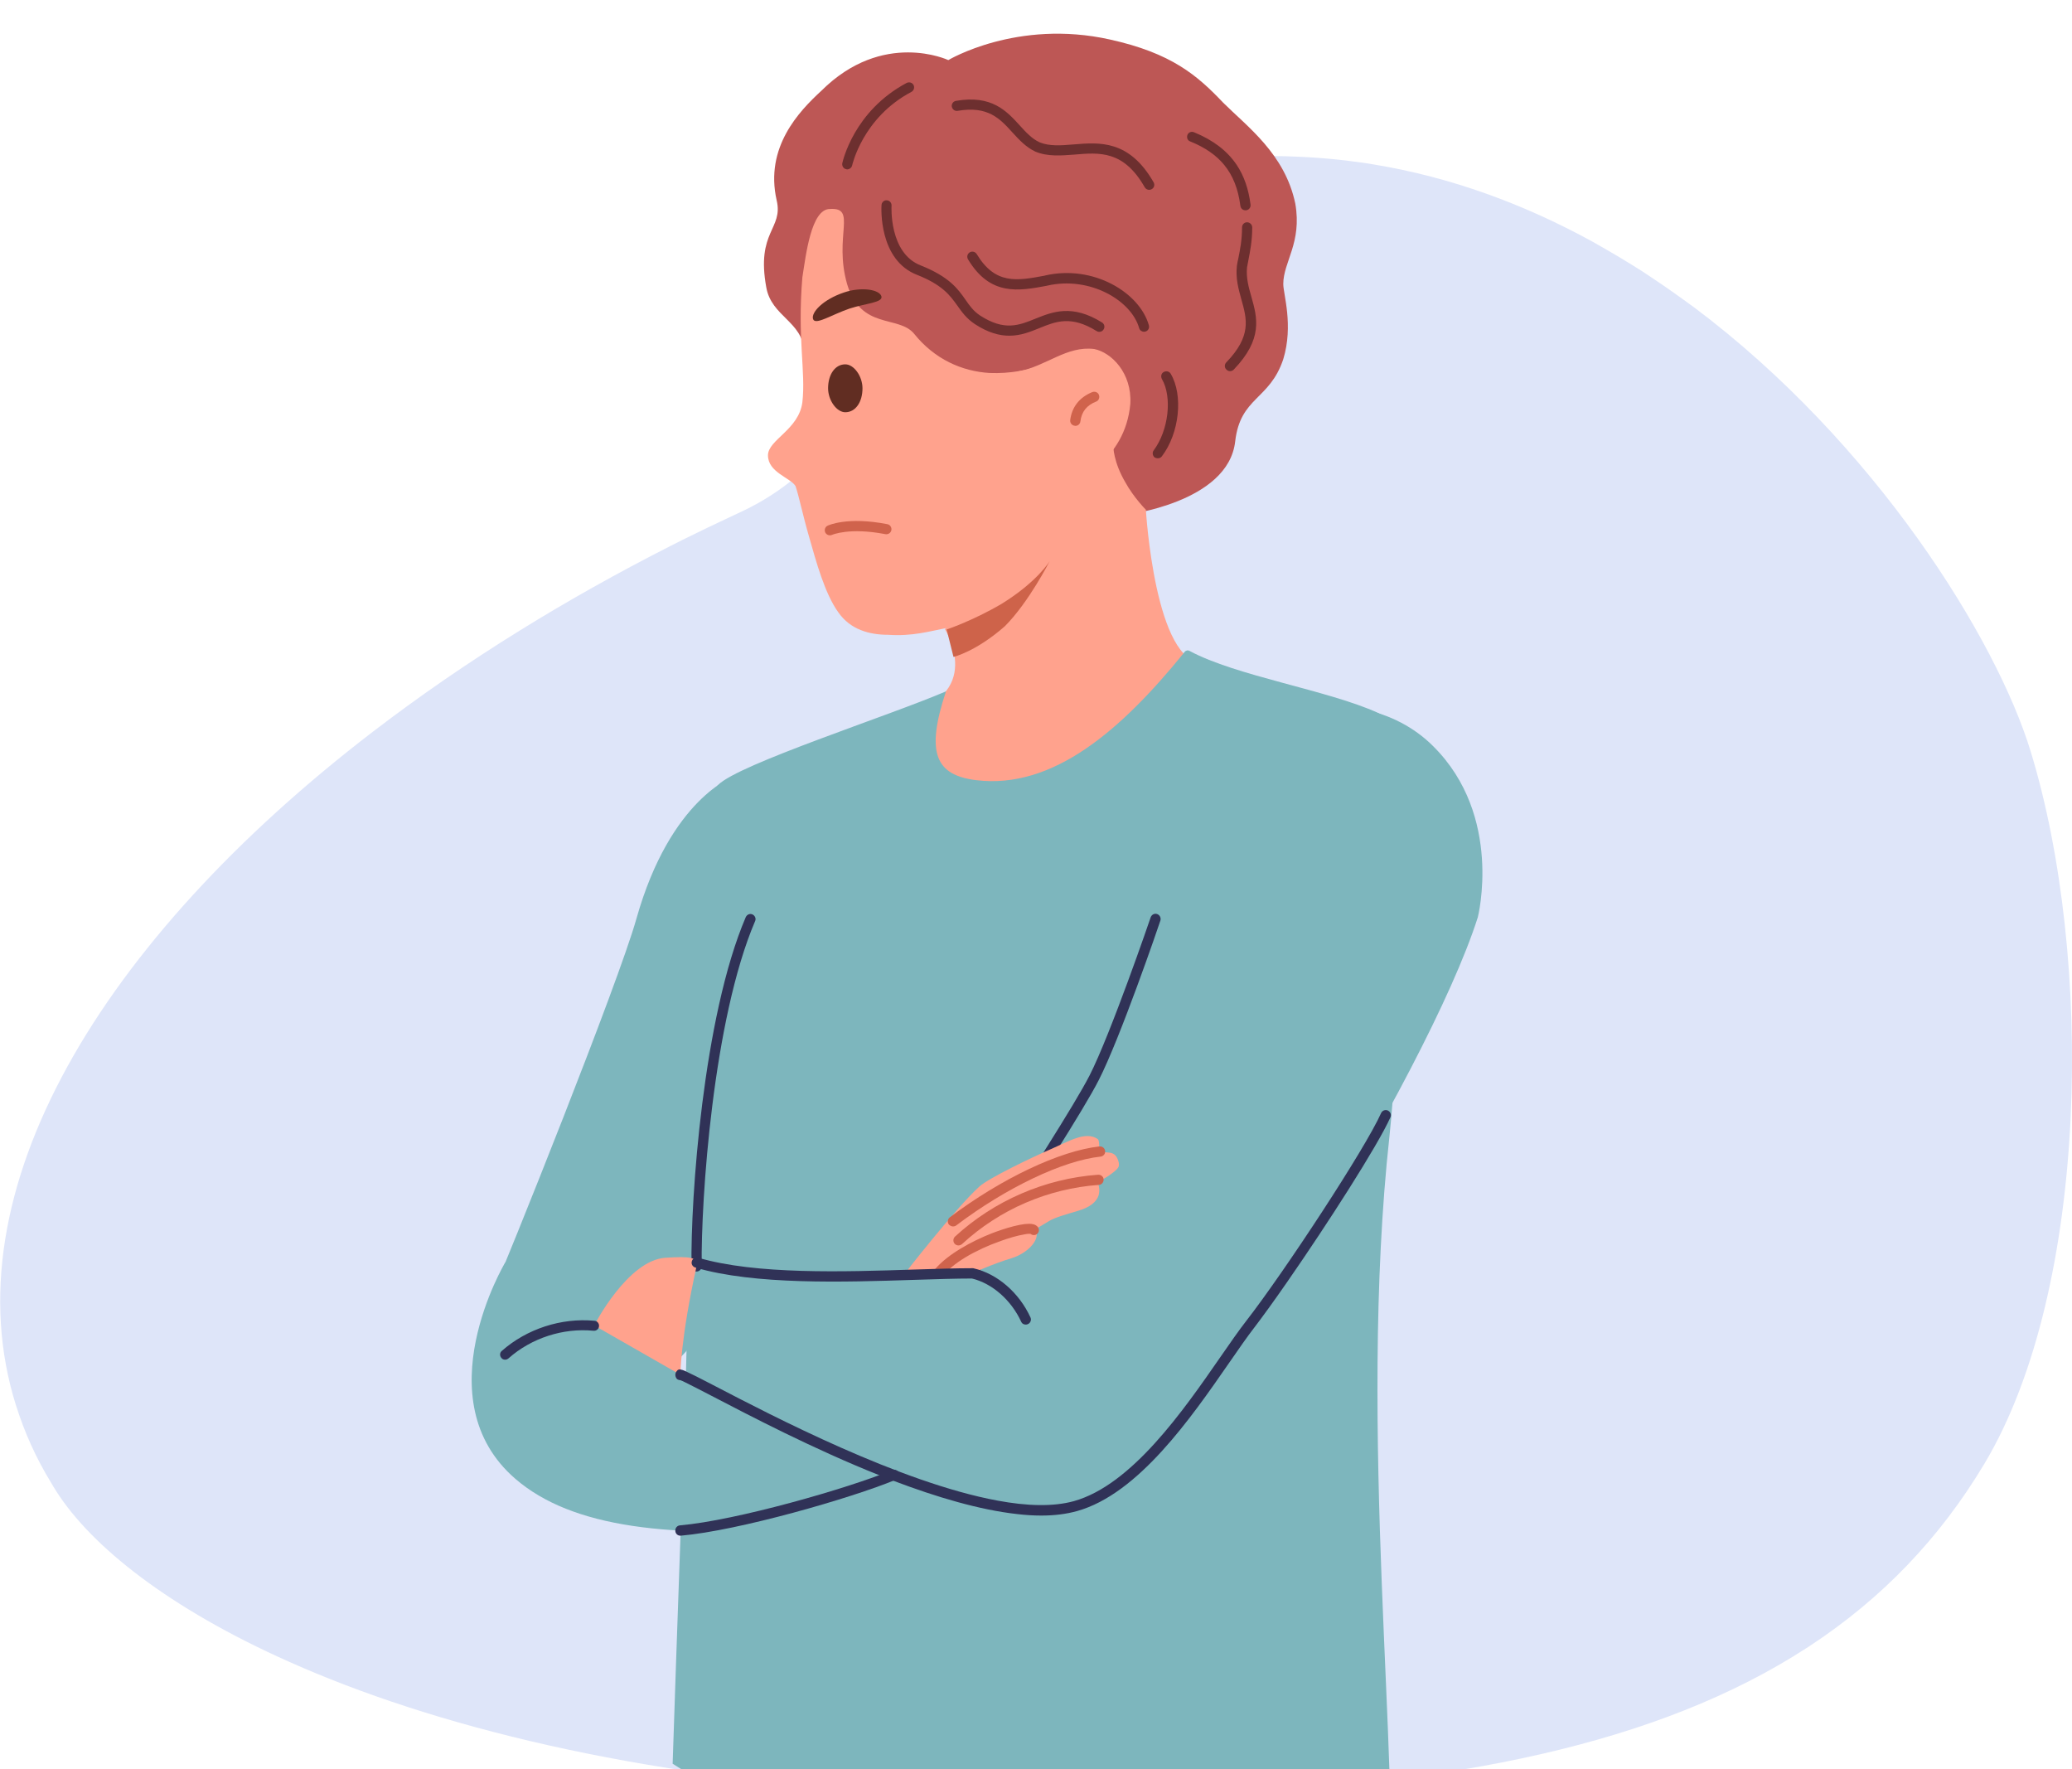 <svg width="123" height="105" viewBox="0 0 123 105" fill="none" xmlns="http://www.w3.org/2000/svg">
<g clip-path="url(#clip0_2060_4393)">
<path d="M117.802 86.871C115.138 91.321 111.716 94.868 107.479 97.659C107.396 97.714 107.322 97.769 107.239 97.815C98.452 103.509 86.252 106.005 70.361 106.549C69.834 106.567 69.297 106.585 68.761 106.595C66.92 106.641 65.033 106.668 63.1 106.668C59.715 106.668 56.478 106.576 53.388 106.392C37.627 105.48 25.621 102.394 17.195 98.644C10.017 95.457 5.439 91.772 3.367 88.548C3.302 88.447 3.247 88.355 3.182 88.253C3.136 88.17 3.08 88.087 3.034 88.004C2.127 86.521 1.443 84.983 0.953 83.417C0.953 83.408 0.944 83.408 0.944 83.398C-3.034 70.722 6.022 55.79 22.125 43.436C24.854 41.345 27.776 39.328 30.875 37.411C33.715 35.652 36.693 33.984 39.791 32.409C40.263 32.17 40.735 31.93 41.216 31.7C41.734 31.451 42.243 31.193 42.77 30.954C42.946 30.871 43.121 30.788 43.297 30.705C43.482 30.622 43.667 30.53 43.843 30.447C43.861 30.438 43.889 30.429 43.907 30.419C49.319 27.923 51.113 23.464 53.869 19.282C56.311 15.588 59.502 12.096 66.615 10.365C68.983 9.784 71.305 9.453 73.561 9.324C74.375 9.278 75.18 9.259 75.985 9.268C76.216 9.268 76.447 9.278 76.678 9.287C78.131 9.333 79.546 9.462 80.943 9.664C81.155 9.692 81.368 9.729 81.581 9.766C86.15 10.521 90.414 12.106 94.336 14.234C94.502 14.326 94.678 14.418 94.845 14.519C95.742 15.026 96.621 15.551 97.49 16.104C97.666 16.224 97.841 16.334 98.017 16.454C98.443 16.739 98.868 17.025 99.284 17.32C99.571 17.522 99.858 17.725 100.135 17.928C100.274 18.029 100.404 18.13 100.542 18.223C111.336 26.311 118.514 37.946 120.54 44.578C124.277 56.748 124.055 76.416 117.802 86.871Z" fill="#DEE5F9"/>
<path d="M61.509 78.4C61.588 78.4 61.668 78.37 61.727 78.311C61.846 78.192 61.846 78.005 61.727 77.886C61.083 77.245 58.912 75.171 57.713 75.27C57.544 75.28 57.425 75.428 57.435 75.596C57.445 75.764 57.594 75.882 57.762 75.872C58.456 75.813 60.082 77.106 61.301 78.321C61.35 78.37 61.43 78.4 61.509 78.4Z" fill="#303257"/>
<path d="M47.731 20.814C47.632 19.086 45.798 18.78 45.49 17.062C44.876 13.716 46.511 13.607 46.105 11.889C45.391 8.74 47.433 6.608 48.752 5.393C52.419 1.741 56.295 3.567 56.295 3.567C56.295 3.567 60.369 1.119 65.88 2.343C69.548 3.152 71.075 4.475 72.611 6.094C74.038 7.516 76.278 9.135 76.893 12.087C77.299 14.417 76.179 15.542 76.179 16.855C76.179 17.467 76.794 19.294 76.179 21.317C75.367 23.756 73.632 23.549 73.325 26.194C72.918 29.847 66.802 30.558 66.802 30.558C66.802 30.558 66.396 30.459 64.562 30.153C57.415 29.038 47.84 22.64 47.731 20.814Z" fill="#BD5755"/>
<path d="M62.926 21.219C62.926 21.219 61.192 22.235 58.743 22.137C57.108 22.038 55.482 21.327 54.263 19.807C53.341 18.691 51.101 19.599 50.288 16.865C49.475 14.022 50.903 12.294 49.267 12.403C48.147 12.403 47.84 15.147 47.631 16.46C47.324 20.113 47.84 22.048 47.631 23.874C47.423 25.503 45.589 26.105 45.589 27.024C45.589 28.04 46.918 28.346 47.225 28.85C47.433 29.462 47.631 30.479 48.038 31.891C48.444 33.312 48.96 35.237 49.773 36.353C50.486 37.37 51.606 37.676 52.726 37.676C54.154 37.775 55.175 37.469 56.196 37.271C57.009 37.064 57.722 36.768 58.337 36.353C60.577 34.724 62.411 31.476 62.926 27.724C63.333 24.368 62.926 21.219 62.926 21.219Z" fill="#FFA28D"/>
<path d="M67.1 23.963C67.199 22.137 65.98 20.922 64.959 20.715C63.323 20.508 62.104 21.732 60.478 22.038C60.27 22.038 61.4 24.783 62.213 26.609C62.927 28.238 63.739 28.534 63.739 28.534C63.739 28.534 66.793 27.409 67.1 23.963Z" fill="#FFA28D"/>
<path d="M71.471 39.344C68.567 39.502 68.022 30.252 68.022 30.252C68.022 30.252 67.308 29.541 66.802 28.623C66.089 27.409 66.089 26.491 66.089 26.491L63.234 26.797L56.097 37.35C56.097 37.35 58.625 41.368 53.341 42.464C53.133 46.216 45.352 48.506 45.352 48.506L76.883 49.829C76.883 49.829 75.248 47.904 73.117 45.465C75.416 43.185 71.977 40.667 71.471 39.344Z" fill="#FFA28D"/>
<path d="M62.312 33.303C62.312 33.303 61.598 34.517 59.457 35.84C57.722 36.857 56.196 37.36 56.196 37.36L56.602 38.989C56.602 38.989 57.931 38.683 59.656 37.163C61.083 35.731 62.312 33.303 62.312 33.303Z" fill="#CE634A"/>
<path d="M63.839 25.276C63.987 25.276 64.116 25.168 64.136 25.01C64.205 24.437 64.513 24.052 65.068 23.835C65.226 23.776 65.296 23.598 65.236 23.44C65.177 23.282 64.998 23.213 64.84 23.272C64.086 23.578 63.63 24.151 63.531 24.931C63.511 25.099 63.63 25.247 63.789 25.267C63.819 25.276 63.829 25.276 63.839 25.276Z" fill="#D0634C"/>
<path d="M49.267 31.772C49.317 31.772 49.356 31.762 49.396 31.743C49.406 31.743 50.407 31.289 52.558 31.703C52.727 31.733 52.885 31.624 52.915 31.466C52.945 31.299 52.836 31.14 52.677 31.111C50.298 30.647 49.178 31.18 49.129 31.2C48.98 31.269 48.92 31.456 48.99 31.605C49.049 31.713 49.148 31.772 49.267 31.772Z" fill="#D0634C"/>
<path d="M52.32 17.576C52.191 17.191 51.161 17.003 50.1 17.359C48.841 17.783 48.137 18.553 48.266 18.938C48.395 19.323 49.357 18.682 50.427 18.316C51.389 18 52.449 17.961 52.32 17.576Z" fill="#612D22"/>
<path d="M50.288 10.053C50.427 10.053 50.556 9.954 50.586 9.816C50.595 9.787 51.21 6.983 54.104 5.453C54.253 5.374 54.303 5.196 54.233 5.048C54.154 4.9 53.976 4.85 53.827 4.919C50.685 6.588 50.03 9.569 50.001 9.688C49.971 9.846 50.07 10.014 50.239 10.043C50.239 10.043 50.258 10.053 50.288 10.053Z" fill="#6D2F2F"/>
<path d="M72.79 21.515C74.306 19.945 74.019 18.938 73.692 17.773C73.523 17.161 73.345 16.539 73.424 15.789C73.444 15.641 73.473 15.493 73.513 15.325C73.612 14.822 73.731 14.249 73.731 13.499C73.731 13.331 73.86 13.193 74.028 13.193C74.197 13.193 74.336 13.331 74.336 13.499C74.336 14.298 74.207 14.93 74.108 15.443C74.078 15.601 74.048 15.74 74.028 15.868C73.969 16.49 74.118 17.033 74.286 17.615C74.633 18.849 74.99 20.113 73.236 21.939C73.176 21.999 73.097 22.028 73.017 22.028C72.938 22.028 72.869 21.999 72.809 21.939C72.68 21.831 72.68 21.633 72.79 21.515ZM70.49 8.009C70.549 7.852 70.728 7.782 70.886 7.852C72.016 8.316 72.849 8.947 73.414 9.787C73.85 10.438 74.118 11.218 74.237 12.146C74.257 12.314 74.138 12.462 73.969 12.482C73.959 12.482 73.949 12.482 73.929 12.482C73.781 12.482 73.652 12.373 73.632 12.215C73.503 11.218 73.196 10.428 72.671 9.787C72.195 9.204 71.531 8.75 70.658 8.395C70.5 8.345 70.43 8.167 70.49 8.009Z" fill="#6D2F2F"/>
<path d="M68.735 27.201C68.825 27.201 68.914 27.162 68.973 27.083C70.014 25.711 70.252 23.46 69.499 22.186C69.419 22.038 69.231 21.999 69.082 22.078C68.934 22.157 68.894 22.344 68.973 22.492C69.598 23.568 69.37 25.543 68.488 26.728C68.388 26.856 68.418 27.053 68.547 27.152C68.606 27.182 68.666 27.201 68.735 27.201Z" fill="#6D2F2F"/>
<path d="M59.913 19.925C60.597 19.925 61.172 19.689 61.708 19.471C62.679 19.076 63.591 18.711 65.097 19.649C65.236 19.738 65.425 19.698 65.514 19.55C65.603 19.412 65.563 19.225 65.415 19.136C63.65 18.04 62.491 18.504 61.48 18.909C60.488 19.313 59.626 19.659 58.189 18.731C57.782 18.464 57.564 18.148 57.316 17.793C56.87 17.151 56.355 16.431 54.67 15.759C52.757 15.029 52.925 12.225 52.925 12.205C52.935 12.037 52.806 11.899 52.648 11.889C52.479 11.87 52.34 12.008 52.33 12.166C52.32 12.304 52.142 15.444 54.462 16.322C55.968 16.924 56.404 17.546 56.831 18.139C57.098 18.514 57.366 18.899 57.871 19.235C58.654 19.748 59.328 19.925 59.913 19.925Z" fill="#6D2F2F"/>
<path d="M67.913 19.689C67.942 19.689 67.962 19.689 67.992 19.679C68.15 19.639 68.25 19.471 68.2 19.304C67.655 17.369 64.909 15.69 62.035 16.352L62.005 16.362C60.369 16.668 59.081 16.905 57.98 15.078C57.891 14.94 57.713 14.891 57.564 14.979C57.425 15.068 57.376 15.246 57.465 15.394C58.783 17.586 60.478 17.27 62.124 16.964L62.163 16.954C64.691 16.372 67.169 17.833 67.625 19.481C67.665 19.61 67.784 19.689 67.913 19.689Z" fill="#6D2F2F"/>
<path d="M68.22 11.268C68.269 11.268 68.319 11.258 68.368 11.228C68.517 11.149 68.567 10.961 68.478 10.813C67.03 8.296 65.276 8.444 63.73 8.572C62.996 8.632 62.302 8.691 61.707 8.444C61.261 8.237 60.904 7.852 60.538 7.447C59.755 6.588 58.872 5.62 56.751 5.986C56.583 6.015 56.474 6.173 56.503 6.331C56.533 6.499 56.692 6.608 56.85 6.578C58.644 6.272 59.348 7.032 60.092 7.852C60.488 8.286 60.895 8.73 61.459 8.997C62.193 9.303 62.996 9.234 63.779 9.175C65.286 9.046 66.703 8.928 67.952 11.11C68.012 11.218 68.121 11.268 68.22 11.268Z" fill="#6D2F2F"/>
<path d="M51.2 23.045C51.2 22.334 50.695 21.624 50.179 21.624C49.565 21.624 49.158 22.236 49.158 23.045C49.158 23.756 49.664 24.467 50.179 24.467C50.794 24.467 51.2 23.855 51.2 23.045Z" fill="#612D22"/>
<path d="M39.93 104.68C49.347 110.781 62.421 113.457 79.451 114.039C79.471 114.207 79.481 114.365 79.49 114.523C80.155 114.404 80.72 114.266 81.166 114.089C81.929 113.792 82.355 113.397 82.405 112.874C83.198 105.598 80.571 84.837 82.484 67.422C82.553 66.75 82.613 66.089 82.662 65.437C83.257 57.757 82.454 50.984 83.644 45.801C83.951 44.439 83.287 43.037 82.028 42.425C81.949 42.385 81.87 42.346 81.79 42.306C78.846 40.964 73.374 40.124 70.619 38.634C70.52 38.575 70.391 38.604 70.322 38.693C70.302 38.723 70.272 38.752 70.252 38.782C66.555 43.333 62.511 46.858 57.951 46.305C55.562 46.008 54.927 44.725 56.157 41.033C52.757 42.494 43.825 45.357 42.626 46.591C42.577 46.64 42.547 46.68 42.527 46.719C41.407 48.832 40.198 63.186 40.792 67.738C40.921 68.745 40.941 71.262 40.882 74.638C40.862 75.645 40.842 76.741 40.812 77.886C40.792 78.627 40.773 79.397 40.753 80.187C40.743 80.582 40.733 80.977 40.723 81.381C40.723 81.431 40.713 81.48 40.713 81.529C40.703 81.697 40.703 81.865 40.693 82.033C40.614 84.748 40.515 87.64 40.416 90.543C40.416 90.642 40.406 90.74 40.406 90.849C40.406 90.948 40.396 91.046 40.396 91.145C40.386 91.431 40.376 91.728 40.366 92.014C40.208 96.516 40.049 100.968 39.93 104.68Z" fill="#7DB6BD"/>
<path d="M87.728 54.439C84.724 63.877 70.638 86.377 66.396 89.21C62.163 92.043 59.19 89.477 57.614 87.314C54.333 82.823 58.307 74.135 58.307 74.135C58.307 74.135 64.443 66.839 66.346 60.491C68.25 54.143 71.759 43.53 75.505 42.415C79.252 41.299 82.801 42.01 85.081 44.291C89.254 48.437 87.728 54.439 87.728 54.439Z" fill="#7DB6BD"/>
<path d="M57.732 75.872C57.841 75.872 57.95 75.813 58 75.704C58.059 75.576 58.694 74.609 59.417 73.483C61.251 70.63 64.334 65.862 65.226 64.104C66.495 61.626 68.795 54.923 68.884 54.637C68.933 54.479 68.854 54.311 68.695 54.252C68.537 54.193 68.368 54.281 68.309 54.439C68.289 54.508 65.93 61.38 64.681 63.828C63.799 65.556 60.736 70.314 58.902 73.147C57.98 74.579 57.534 75.27 57.455 75.418C57.375 75.566 57.435 75.744 57.584 75.823C57.643 75.862 57.683 75.872 57.732 75.872Z" fill="#303257"/>
<path d="M43.568 46.078C43.568 46.078 39.801 47.361 37.779 54.528C36.698 58.369 30.245 74.461 28.957 77.432C27.678 80.404 28.233 82.852 31.237 84.422C34.23 85.992 41.099 81.648 43.469 76.02C45.838 70.383 43.568 46.078 43.568 46.078Z" fill="#7DB6BD"/>
<path d="M41.347 75.468C41.516 75.468 41.655 75.329 41.655 75.162C41.605 71.183 42.329 60.501 44.827 54.666C44.896 54.518 44.817 54.341 44.668 54.272C44.51 54.203 44.341 54.282 44.272 54.43C41.734 60.353 40.99 71.153 41.05 75.171C41.05 75.339 41.189 75.468 41.347 75.468Z" fill="#303257"/>
<path d="M29.988 74.934C29.988 74.934 25.13 83.069 30.602 87.778C33.962 90.671 39.821 91.362 48.484 90.641C50.268 90.493 52.459 88.42 52.459 88.42L43.647 83.326L29.988 74.934Z" fill="#7DB6BD"/>
<path d="M41.347 75.171C41.476 74.609 40.971 74.559 39.514 74.648C37.254 74.787 35.271 78.666 35.271 78.666L40.396 81.598C40.386 81.598 40.396 79.466 41.347 75.171Z" fill="#FFA28D"/>
<path d="M40.386 91.145C40.396 91.145 40.406 91.145 40.416 91.145C43.825 90.849 50.516 88.924 53.193 87.818C53.351 87.759 53.421 87.581 53.361 87.423C53.302 87.265 53.123 87.196 52.965 87.255C50.328 88.341 43.726 90.237 40.366 90.533C40.197 90.543 40.078 90.691 40.089 90.859C40.098 91.027 40.227 91.145 40.386 91.145Z" fill="#303257"/>
<path d="M40.128 81.441C40.138 81.431 40.138 81.421 40.148 81.411C40.197 81.342 40.237 81.292 40.306 81.282C40.326 81.273 40.356 81.273 40.396 81.282C40.475 81.292 40.574 81.322 40.713 81.391C41.02 81.529 41.546 81.796 42.458 82.27C45.818 84.017 53.431 87.996 59.209 89.062C60.954 89.388 62.52 89.437 63.759 89.092C67.189 88.124 70.232 83.741 72.453 80.532C73.028 79.703 73.533 78.972 73.979 78.4C76.229 75.507 81.067 68.142 81.988 66.059C82.058 65.911 82.236 65.842 82.385 65.911C82.395 65.911 82.395 65.921 82.405 65.921C82.543 66 82.603 66.158 82.543 66.306C81.79 67.994 78.787 72.664 76.457 76.02C76.447 76.03 76.447 76.04 76.437 76.05C75.664 77.166 74.97 78.123 74.465 78.785C74.029 79.347 73.533 80.068 72.958 80.897C70.688 84.175 67.576 88.667 63.938 89.684C63.303 89.862 62.59 89.951 61.816 89.951C61.351 89.951 60.875 89.921 60.379 89.862C58.149 89.615 55.592 88.855 53.064 87.897C52.786 87.788 52.509 87.69 52.231 87.571C50.269 86.791 48.336 85.903 46.611 85.064C44.866 84.215 43.34 83.415 42.18 82.813C41.575 82.497 41.03 82.22 40.693 82.053C40.554 81.984 40.445 81.934 40.386 81.914C40.316 81.914 40.257 81.895 40.197 81.855C40.088 81.746 40.059 81.569 40.128 81.441Z" fill="#303257"/>
<path d="M29.988 80.7C30.057 80.7 30.127 80.67 30.186 80.621C31.544 79.416 33.427 78.804 35.231 78.982C35.4 79.002 35.549 78.874 35.559 78.716C35.578 78.548 35.45 78.4 35.291 78.39C33.318 78.202 31.266 78.874 29.79 80.177C29.661 80.285 29.651 80.473 29.77 80.601C29.819 80.67 29.908 80.7 29.988 80.7Z" fill="#303257"/>
<path d="M55.611 75.606C55.611 75.606 58.208 73.661 58.912 73.385C59.616 73.108 61.281 72.437 61.509 73.049C61.737 73.661 60.905 74.421 60.042 74.678C58.873 75.033 57.733 75.566 57.733 75.566L55.611 75.606Z" fill="#FFA28D"/>
<path d="M53.658 75.655C53.658 75.655 56.702 71.726 58.139 70.423C58.694 69.919 61.251 68.695 62.342 68.221C63.432 67.747 64.433 67.115 65.157 67.599C65.316 67.708 65.226 68.35 65.226 68.35L65.841 68.409C66.158 68.438 66.307 68.626 66.396 68.932C66.426 69.041 66.436 69.139 66.406 69.238C66.287 69.564 65.167 70.176 65.167 70.176C65.167 70.176 65.335 70.571 65.216 70.946C65.097 71.321 64.721 71.647 64.027 71.854C63.333 72.061 62.649 72.249 62.282 72.466C61.916 72.683 61.41 72.99 61.41 72.99L55.621 75.606L53.658 75.655Z" fill="#FFA28D"/>
<path d="M56.821 73.829C58.684 72.289 62.758 70.097 65.236 70.176L65.246 69.88C62.689 69.811 58.535 72.032 56.632 73.602L56.821 73.829Z" fill="#FFCEA5"/>
<path d="M56.9 73.918C56.969 73.918 57.048 73.888 57.108 73.839C59.328 71.785 62.213 70.541 65.236 70.324C65.404 70.314 65.523 70.166 65.514 69.998C65.504 69.831 65.355 69.712 65.186 69.722C62.034 69.949 59.011 71.262 56.691 73.394C56.573 73.503 56.563 73.701 56.672 73.819C56.731 73.888 56.82 73.918 56.9 73.918Z" fill="#D0634C"/>
<path d="M56.583 72.792C56.642 72.792 56.711 72.772 56.761 72.733C59.725 70.492 63.095 68.883 65.335 68.646C65.504 68.626 65.623 68.478 65.603 68.31C65.583 68.142 65.434 68.024 65.266 68.043C62.917 68.3 59.437 69.949 56.384 72.249C56.255 72.348 56.226 72.535 56.325 72.674C56.404 72.753 56.493 72.792 56.583 72.792Z" fill="#D0634C"/>
<path d="M55.462 75.379C55.482 75.359 55.502 75.329 55.522 75.31C56.285 74.431 57.653 73.681 58.882 73.197C58.962 73.167 59.041 73.138 59.12 73.108C59.358 73.019 59.586 72.95 59.804 72.881C60.33 72.723 60.785 72.634 61.083 72.634C61.242 72.634 61.459 72.654 61.598 72.812C61.608 72.822 61.618 72.832 61.628 72.851C61.707 72.98 61.678 73.138 61.569 73.236C61.559 73.246 61.559 73.246 61.549 73.246C61.44 73.325 61.291 73.325 61.182 73.236C61.113 73.217 60.974 73.227 60.795 73.266C60.429 73.325 59.883 73.473 59.279 73.7C58.981 73.809 58.654 73.937 58.337 74.085C58.327 74.085 58.317 74.095 58.297 74.105C57.653 74.401 56.999 74.776 56.483 75.211C56.454 75.24 56.424 75.26 56.394 75.29C56.275 75.388 56.166 75.497 56.067 75.606C56.018 75.655 55.968 75.714 55.928 75.764C55.869 75.833 55.78 75.872 55.7 75.872C55.631 75.872 55.562 75.853 55.512 75.803C55.453 75.754 55.413 75.685 55.403 75.616C55.383 75.537 55.403 75.448 55.462 75.379Z" fill="#D0634C"/>
<path d="M60.895 78.617C60.934 78.617 60.984 78.607 61.023 78.587C61.172 78.518 61.242 78.34 61.172 78.192C60.498 76.721 59.209 75.606 57.812 75.28C57.792 75.27 57.762 75.27 57.742 75.27C56.741 75.27 55.542 75.31 54.273 75.349C50.08 75.487 44.876 75.655 41.446 74.648C41.288 74.599 41.119 74.688 41.07 74.855C41.02 75.013 41.109 75.181 41.278 75.231C44.797 76.267 50.07 76.099 54.293 75.961C55.542 75.922 56.721 75.882 57.703 75.882C58.912 76.178 60.032 77.166 60.627 78.459C60.667 78.558 60.776 78.617 60.895 78.617Z" fill="#303257"/>
</g>
<defs>
<clipPath id="clip0_2060_4393">
<rect width="123" height="105" fill="white"/>
</clipPath>
</defs>
</svg>
